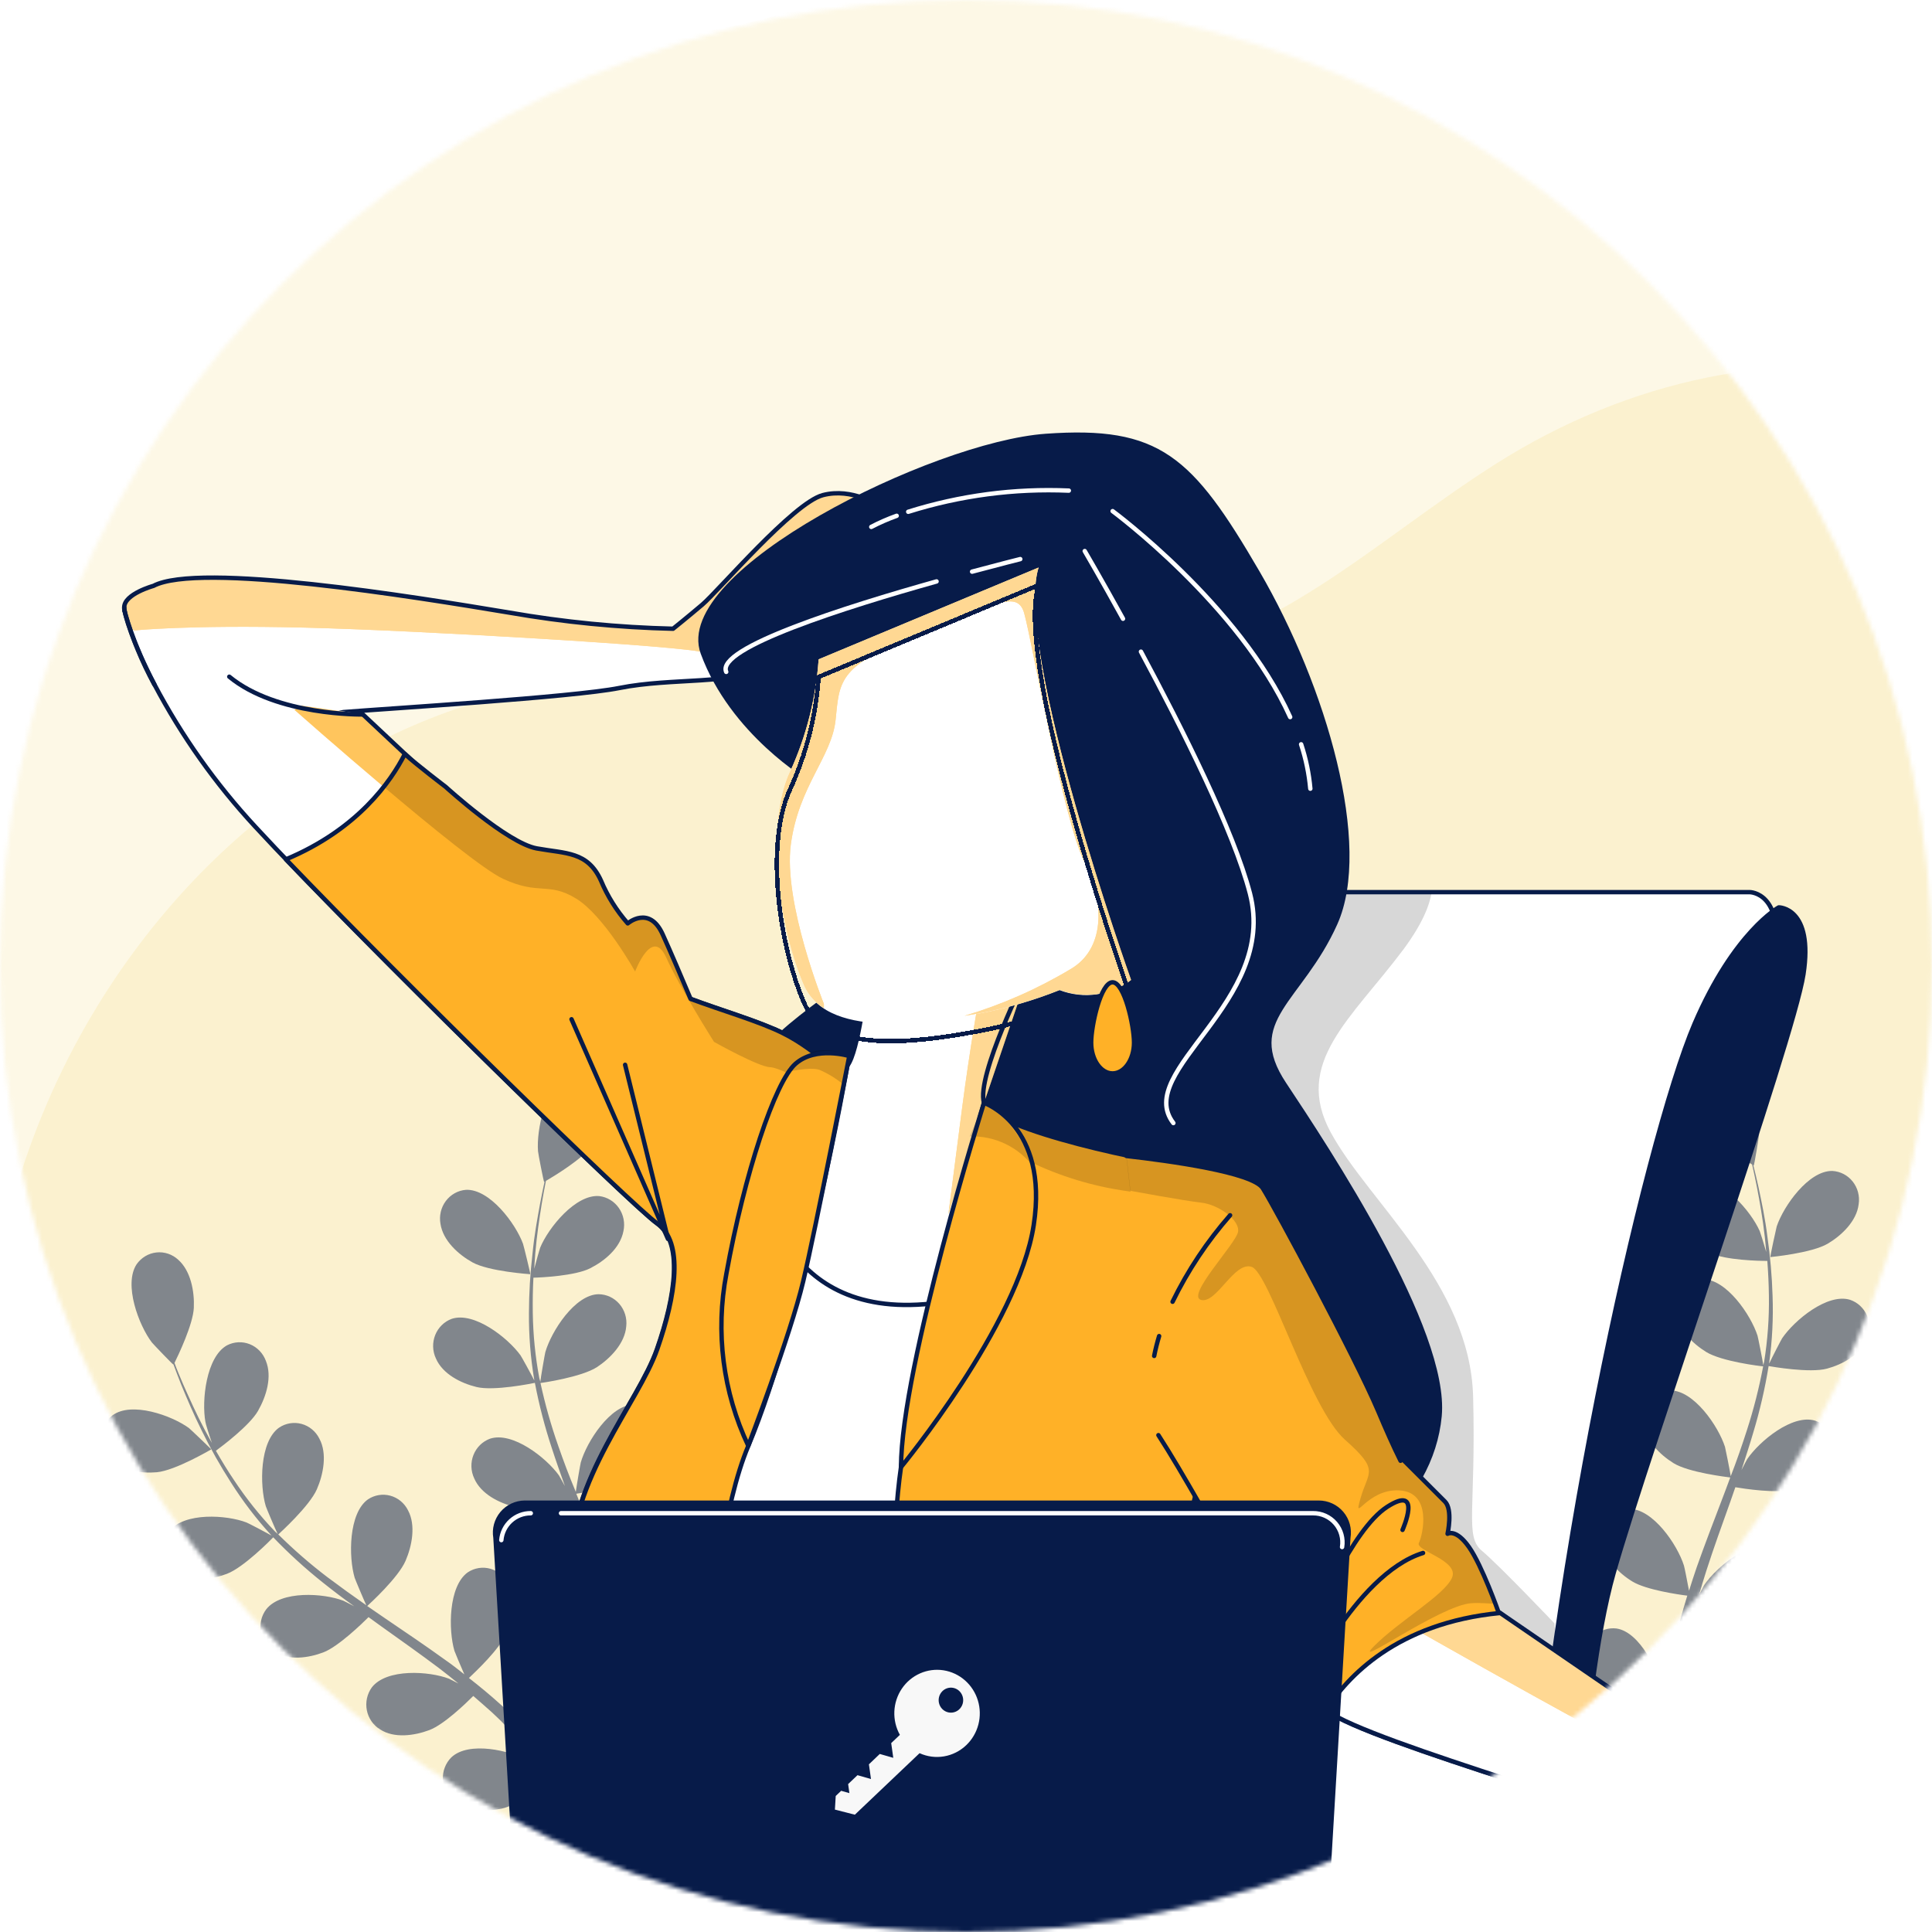 <svg width="439" height="439" viewBox="0 0 439 439" fill="none" xmlns="http://www.w3.org/2000/svg">
<mask id="mask0_188_364" style="mask-type:alpha" maskUnits="userSpaceOnUse" x="0" y="0" width="439" height="439">
<circle cx="219.5" cy="219.5" r="219.5" fill="#C4C4C4"/>
</mask>
<g mask="url(#mask0_188_364)">
<g filter="url(#filter0_d_188_364)">
<path opacity="0.1" d="M572.188 323.872C575.172 284.223 565.95 242.829 553.595 205.986C535.315 151.132 499.621 94.92 439.633 81.937C405.044 74.476 369.842 82.475 340.177 101.217C311.66 119.243 289.441 142.537 254.359 147.043C218.889 151.609 182.493 149.774 146.844 149.774C55.176 149.774 -19.211 246.067 -0.618 346.375C17.975 446.682 105.658 516.235 180.046 516.235C246.898 516.235 301.901 476.138 365.395 465.365C396.881 460.022 428.501 466.349 459.659 458.351C495.875 449.04 529.928 426.85 549.998 394.723C563.667 372.817 570.323 348.687 572.188 323.872Z" fill="#EAB700"/>
<path opacity="0.1" d="M601.267 250.57C605.441 195.187 592.544 137.366 575.264 85.902C549.7 9.28 499.781 -69.24 415.888 -87.374C367.514 -97.796 318.284 -86.624 276.797 -60.444C236.916 -35.264 205.842 -2.727 156.779 3.568C107.174 9.947 56.274 7.383 6.418 7.383C-121.779 7.383 -225.811 141.889 -199.809 282.002C-173.806 422.116 -51.18 519.27 52.852 519.27C146.345 519.27 223.268 463.262 312.065 448.212C356.099 440.75 400.32 449.588 443.894 438.416C494.543 425.409 542.166 394.414 570.235 349.537C589.351 318.938 598.659 285.233 601.267 250.57Z" fill="#EAB700"/>
</g>
<g opacity="0.5">
<path d="M35.614 334.534C39.847 334.156 48.004 329.327 48.018 329.327C48.032 329.327 43.278 324.748 42.935 324.492C39.039 321.643 29.866 318.359 25.531 321.626C24.824 322.188 24.241 322.897 23.82 323.706C23.398 324.515 23.148 325.407 23.084 326.323C23.021 327.238 23.146 328.158 23.452 329.02C23.758 329.883 24.238 330.67 24.859 331.33C27.401 334.241 32.043 334.845 35.614 334.534Z" fill="#071B49"/>
<path d="M51.574 357.607C55.369 356.175 61.597 349.834 62.085 349.32C65.612 352.995 69.375 356.424 73.347 359.584C75.647 361.425 78.017 363.221 80.486 364.986C79.262 364.35 78.18 363.784 78.024 363.728C73.521 361.991 63.862 361.355 60.488 365.683C59.938 366.415 59.546 367.26 59.337 368.16C59.129 369.06 59.109 369.995 59.279 370.904C59.45 371.813 59.806 372.674 60.325 373.431C60.843 374.188 61.513 374.824 62.288 375.295C65.483 377.413 70.122 376.739 73.481 375.459C76.841 374.18 82.32 368.879 83.742 367.452C84.669 368.121 85.583 368.805 86.51 369.46C90.977 372.649 95.457 375.809 99.755 379.044C101.269 380.184 102.712 381.369 104.169 382.539C103.088 381.973 102.177 381.507 102.035 381.451C97.532 379.713 87.873 379.078 84.499 383.405C83.963 384.141 83.584 384.984 83.387 385.88C83.189 386.776 83.178 387.704 83.353 388.605C83.528 389.507 83.885 390.36 84.403 391.11C84.92 391.86 85.585 392.49 86.355 392.958C89.549 395.062 94.188 394.388 97.548 393.123C100.907 391.858 105.857 387.043 107.543 385.366C108.973 386.609 110.403 387.851 111.834 389.138C112.736 390.025 113.666 390.825 114.527 391.771L117.122 394.522C118.701 396.314 120.352 398.163 121.846 399.971C122.909 401.219 123.886 402.41 124.878 403.63C123.449 402.474 120.409 400.281 120.153 400.125C115.88 397.717 106.483 395.568 102.536 399.338C101.898 399.98 101.398 400.752 101.07 401.606C100.742 402.459 100.592 403.374 100.632 404.291C100.671 405.208 100.898 406.106 101.298 406.927C101.698 407.748 102.262 408.474 102.953 409.056C105.815 411.629 110.492 411.695 114.001 410.964C117.875 410.142 124.714 405.084 125.567 404.448C127.192 406.457 128.773 408.438 130.226 410.319C134.154 415.373 137.423 419.871 139.946 423.508L143.087 421.752C140.408 418.074 136.925 413.449 132.699 408.253C131.046 406.201 129.236 404.049 127.368 401.854C129.098 399.713 130.699 397.467 132.164 395.126C136.013 396.525 143.878 396.14 144.894 396.097C145.185 398.705 145.431 401.227 145.634 403.634C146.173 409.881 146.474 415.363 146.662 419.758L150.069 417.839C149.8 413.721 149.408 408.821 148.809 403.343C148.532 400.691 148.183 397.88 147.79 394.983C148.774 394.679 156.864 392.129 159.822 389.447C162.53 387.015 165.302 383.146 165.022 379.216C164.985 378.299 164.761 377.399 164.364 376.575C163.967 375.752 163.405 375.024 162.716 374.438C162.027 373.852 161.226 373.422 160.364 373.175C159.503 372.927 158.6 372.869 157.716 373.004C152.43 373.963 148.359 383.002 147.706 387.888C147.71 388.178 147.584 391.358 147.569 393.361C147.412 392.187 147.255 391.043 147.082 389.826C146.724 387.422 146.31 385.033 145.879 382.47C145.626 381.245 145.369 380.001 145.107 378.737C144.877 377.477 144.478 376.191 144.163 374.904C143.388 371.925 142.442 368.963 141.44 365.987C143.485 365.683 150.73 364.408 153.769 362.464C156.809 360.521 160.11 357.08 160.409 353.2C160.508 352.288 160.418 351.364 160.147 350.488C159.876 349.613 159.428 348.806 158.834 348.119C158.24 347.432 157.512 346.881 156.697 346.501C155.883 346.122 155 345.922 154.106 345.915C148.738 345.989 143.385 354.35 142.01 359.144C141.929 359.45 141.314 362.956 141.016 364.89C140.397 363.099 139.794 361.322 139.105 359.547C137.141 354.407 134.978 349.271 132.859 344.133L130.943 339.414C131.676 339.302 140.32 338.036 143.722 335.812C146.747 333.826 150.063 330.428 150.348 326.549C150.468 325.628 150.396 324.691 150.136 323.8C149.876 322.91 149.434 322.087 148.84 321.385C148.246 320.683 147.514 320.12 146.692 319.731C145.869 319.343 144.976 319.139 144.071 319.132C138.689 319.207 133.336 327.567 131.974 332.288C131.866 332.653 131.004 337.701 130.838 338.995C129.377 335.532 128.071 332.052 126.865 328.586C125.215 323.899 123.86 319.109 122.809 314.245C123.149 314.24 132.187 312.911 135.674 310.628C138.684 308.641 142 305.243 142.3 301.364C142.4 300.452 142.313 299.528 142.043 298.653C141.774 297.777 141.328 296.97 140.735 296.283C140.142 295.596 139.414 295.044 138.601 294.665C137.787 294.285 136.904 294.085 136.01 294.078C130.628 294.153 125.276 302.513 123.914 307.234C123.806 307.613 122.864 313.054 122.764 314.042C122.76 313.752 122.615 313.478 122.555 313.189C121.632 308.277 121.132 303.292 121.063 298.29C121.025 295.533 121.073 292.891 121.207 290.321C122.917 290.297 130.711 289.899 134.078 288.198C137.446 286.497 140.938 283.561 141.662 279.734C141.857 278.839 141.867 277.911 141.691 277.011C141.515 276.111 141.158 275.259 140.641 274.51C140.125 273.761 139.461 273.131 138.693 272.661C137.925 272.192 137.07 271.893 136.183 271.784C130.821 271.307 124.611 278.954 122.738 283.508C122.643 283.756 121.874 286.422 121.391 288.301C121.474 287.153 121.528 285.948 121.626 284.844C121.978 280.674 122.562 276.892 123.095 273.532C123.408 271.627 123.737 269.924 124.054 268.323C125.708 267.357 132.281 263.421 134.457 260.372C136.633 257.323 138.482 253.06 137.384 249.273C137.157 248.38 136.749 247.546 136.186 246.827C135.624 246.107 134.919 245.518 134.12 245.097C133.32 244.676 132.443 244.434 131.546 244.386C130.649 244.338 129.753 244.485 128.915 244.818C123.942 246.919 121.873 256.656 122.251 261.571C122.257 262.006 123.549 268.592 123.633 268.532L123.732 268.531C123.4 270.06 123.055 271.704 122.713 273.523C122.109 276.869 121.399 280.653 121.004 284.823C120.475 289.31 120.203 293.826 120.188 298.346C120.149 303.412 120.55 308.472 121.386 313.466C121.386 313.466 121.387 313.582 121.388 313.64C120.662 312.199 118.488 308.253 118.286 307.98C115.405 303.985 107.734 297.967 102.629 299.677C101.789 299.987 101.022 300.475 100.377 301.11C99.733 301.744 99.226 302.51 98.888 303.359C98.551 304.208 98.391 305.121 98.419 306.038C98.447 306.954 98.663 307.855 99.052 308.681C100.584 312.244 104.781 314.32 108.311 315.171C112.252 316.118 120.847 314.359 121.537 314.219C122.503 319.277 123.8 324.263 125.417 329.143C126.347 332.032 127.361 334.834 128.361 337.665C127.694 336.44 127.086 335.36 126.985 335.216C124.104 331.222 116.433 325.203 111.328 326.914C110.487 327.224 109.72 327.712 109.076 328.346C108.431 328.981 107.924 329.747 107.587 330.596C107.249 331.445 107.09 332.357 107.118 333.274C107.146 334.191 107.361 335.091 107.75 335.917C109.283 339.495 113.48 341.556 116.996 342.408C120.512 343.259 127.911 341.923 129.856 341.533C130.28 342.616 130.677 343.699 131.101 344.782C133.109 349.978 135.144 355.146 136.967 360.273C137.614 362.078 138.19 363.884 138.78 365.69C138.186 364.61 137.665 363.703 137.578 363.573C134.697 359.579 127.012 353.56 121.921 355.271C121.079 355.579 120.311 356.066 119.665 356.7C119.019 357.334 118.51 358.1 118.171 358.949C117.832 359.798 117.671 360.711 117.699 361.629C117.726 362.546 117.941 363.448 118.329 364.275C119.876 367.838 124.059 369.914 127.589 370.765C131.119 371.616 137.785 370.391 140.096 369.953C140.645 371.818 141.194 373.682 141.586 375.52C141.858 376.779 142.214 377.979 142.429 379.253C142.645 380.527 142.888 381.772 143.117 383.002C143.461 385.406 143.848 387.883 144.135 390.244C144.341 391.882 144.519 393.447 144.696 395.011C144.063 393.206 142.771 389.697 142.626 389.409C140.565 385.634 137.604 382.459 134.021 380.182C133.805 379.752 133.554 379.343 133.269 378.958C132.746 378.213 132.076 377.59 131.303 377.128C130.53 376.666 129.671 376.377 128.782 376.278C127.893 376.18 126.994 376.274 126.143 376.556C125.293 376.838 124.509 377.3 123.844 377.913C119.941 381.711 121.419 391.56 123.487 396.016C123.618 396.275 125.251 398.966 126.377 400.649C125.602 399.76 124.939 398.884 124.065 397.981C122.486 396.175 120.851 394.412 119.115 392.52L116.464 389.828C115.604 388.926 114.574 388.07 113.601 387.169C111.355 385.139 108.982 383.183 106.554 381.287C108.088 379.814 113.528 374.732 114.894 371.346C116.261 367.96 117.284 363.273 115.442 359.859C115.044 359.034 114.481 358.305 113.79 357.72C113.098 357.134 112.294 356.705 111.43 356.461C110.567 356.217 109.662 356.162 108.777 356.302C107.892 356.442 107.045 356.772 106.293 357.272C101.872 360.424 101.868 370.394 103.262 375.121C103.35 375.41 104.724 378.685 105.511 380.459C104.083 379.333 102.654 378.191 101.056 377.096C96.661 373.92 92.097 370.848 87.575 367.776L83.438 364.931C83.997 364.43 90.513 358.476 92.156 354.651C93.607 351.279 94.545 346.578 92.703 343.164C92.296 342.356 91.728 341.644 91.037 341.075C90.346 340.505 89.546 340.091 88.69 339.858C87.834 339.625 86.939 339.579 86.065 339.723C85.19 339.866 84.355 340.196 83.612 340.692C79.191 343.83 79.187 353.815 80.595 358.526C80.698 358.873 82.685 363.591 83.238 364.759C80.214 362.653 77.216 360.489 74.332 358.323C70.435 355.352 66.728 352.126 63.234 348.665C63.486 348.429 70.338 342.239 72.008 338.385C73.46 335.027 74.412 330.312 72.57 326.898C72.163 326.08 71.593 325.359 70.897 324.783C70.201 324.206 69.394 323.786 68.53 323.55C67.666 323.314 66.763 323.268 65.881 323.414C64.998 323.56 64.156 323.895 63.408 324.397C58.987 327.55 58.983 337.52 60.39 342.232C60.495 342.608 62.642 347.672 63.092 348.551L62.462 347.965C59.049 344.395 55.955 340.518 53.217 336.381C51.673 334.109 50.328 331.863 49.054 329.646C50.453 328.625 56.746 323.894 58.636 320.574C60.526 317.253 61.877 312.823 60.415 309.229C60.099 308.369 59.611 307.588 58.981 306.934C58.352 306.281 57.596 305.771 56.762 305.438C55.929 305.104 55.036 304.955 54.143 304.999C53.25 305.043 52.376 305.28 51.578 305.694C46.852 308.328 45.788 318.24 46.675 323.09C46.678 323.351 47.492 325.981 48.154 327.873C47.603 326.865 47.009 325.828 46.501 324.848C44.557 321.175 42.996 317.64 41.64 314.597C40.895 312.822 40.181 311.207 39.651 309.69C40.503 307.966 43.868 300.924 44.042 297.177C44.216 293.431 43.332 288.726 40.471 286.226C39.805 285.613 39.021 285.15 38.17 284.868C37.319 284.586 36.42 284.492 35.531 284.59C34.642 284.689 33.783 284.978 33.011 285.44C32.239 285.902 31.569 286.525 31.047 287.27C28.03 291.84 31.535 301.138 34.5 305.03C34.759 305.375 39.346 310.144 39.388 310.057L39.386 309.955C39.929 311.399 40.53 313.001 41.204 314.705C42.505 317.836 43.995 321.371 45.855 325.104C47.835 329.151 50.045 333.075 52.474 336.855C55.161 341.102 58.209 345.096 61.583 348.79L61.712 348.918C60.288 348.125 56.403 346.089 56.019 345.949C51.516 344.212 41.857 343.576 38.497 347.904C37.961 348.637 37.581 349.478 37.383 350.372C37.185 351.267 37.172 352.194 37.346 353.094C37.519 353.994 37.876 354.846 38.391 355.595C38.907 356.345 39.571 356.974 40.339 357.442C43.576 359.589 48.201 358.887 51.574 357.607Z" fill="#071B49"/>
<path d="M120.49 289.533C120.589 289.531 118.987 283.023 118.84 282.618C117.151 277.998 111.235 270.097 105.855 270.36C104.965 270.433 104.1 270.696 103.316 271.134C102.532 271.571 101.845 272.173 101.301 272.9C100.758 273.626 100.368 274.462 100.159 275.354C99.949 276.245 99.924 277.172 100.084 278.074C100.66 281.941 104.194 285.085 107.355 286.841C111.057 288.908 120.476 289.533 120.49 289.533Z" fill="#071B49"/>
<path d="M473.04 351.784C469.207 350.459 462.806 344.292 462.29 343.791C458.869 347.566 455.203 351.098 451.316 354.363C449.068 356.266 446.748 358.127 444.4 359.959C445.591 359.289 446.671 358.694 446.826 358.634C451.279 356.773 460.917 355.87 464.395 360.104C464.95 360.823 465.352 361.654 465.574 362.543C465.796 363.432 465.833 364.359 465.683 365.263C465.533 366.168 465.199 367.029 464.703 367.792C464.207 368.555 463.559 369.201 462.803 369.69C459.669 371.895 455.027 371.35 451.619 370.163C448.212 368.977 442.602 363.83 441.156 362.442L438.429 364.526C434.052 367.837 429.675 371.12 425.469 374.472C423.987 375.654 422.563 376.878 421.138 378.088C422.204 377.492 423.102 377.001 423.256 376.941C427.695 375.08 437.347 374.177 440.825 378.411C441.381 379.131 441.783 379.963 442.005 380.853C442.228 381.743 442.265 382.671 442.115 383.577C441.965 384.483 441.631 385.345 441.134 386.109C440.638 386.873 439.991 387.521 439.234 388.011C436.099 390.202 431.443 389.657 428.05 388.485C424.657 387.313 419.576 382.637 417.844 381.007C416.449 382.289 415.054 383.57 413.659 384.896C412.767 385.808 411.86 386.633 411.026 387.603C410.192 388.572 409.342 389.483 408.522 390.424C406.979 392.259 405.394 394.153 403.936 396.002C402.922 397.279 401.964 398.496 401.006 399.743C402.473 398.547 405.381 396.272 405.647 396.109C409.766 393.585 419.186 391.176 423.221 394.836C423.877 395.459 424.398 396.218 424.749 397.062C425.101 397.906 425.275 398.816 425.261 399.734C425.248 400.652 425.045 401.556 424.668 402.388C424.291 403.22 423.747 403.96 423.073 404.561C420.283 407.212 415.623 407.407 412.082 406.774C408.201 406.058 401.224 401.191 400.354 400.579C398.771 402.633 397.259 404.657 395.845 406.577C392.073 411.738 388.914 416.324 386.493 420.029L383.291 418.361C385.867 414.61 389.235 409.891 393.302 404.581C394.898 402.483 396.648 400.282 398.468 398.037C396.678 395.942 395.011 393.741 393.474 391.444C389.665 392.948 381.793 392.781 380.775 392.766C380.571 395.381 380.38 397.909 380.244 400.32C379.878 406.58 379.728 412.068 379.676 416.466L376.203 414.642C376.358 410.518 376.629 405.609 377.062 400.117C377.28 397.459 377.551 394.639 377.85 391.733C376.858 391.456 368.715 389.13 365.67 386.531C362.91 384.175 360.032 380.383 360.203 376.448C360.213 375.53 360.41 374.624 360.783 373.791C361.155 372.957 361.695 372.213 362.367 371.608C363.038 371.003 363.827 370.55 364.68 370.28C365.534 370.009 366.434 369.926 367.321 370.036C372.645 370.848 376.95 379.772 377.738 384.637C377.742 384.928 377.956 388.103 378.026 390.105C378.165 388.927 378.276 387.779 378.429 386.558C378.706 384.145 379.055 381.746 379.429 379.172C379.638 377.935 379.861 376.684 380.084 375.418C380.306 374.153 380.642 372.856 380.92 371.561C381.628 368.561 382.477 365.575 383.396 362.572C381.344 362.325 374.066 361.25 370.975 359.391C367.883 357.533 364.488 354.184 364.095 350.314C363.97 349.405 364.032 348.48 364.277 347.597C364.522 346.715 364.946 345.895 365.52 345.192C366.094 344.489 366.805 343.917 367.608 343.515C368.411 343.113 369.288 342.889 370.181 342.858C375.563 342.783 381.145 350.993 382.638 355.747C382.741 356.05 383.439 359.538 383.791 361.464C384.359 359.656 384.928 357.863 385.553 356.07C387.389 350.878 389.394 345.683 391.371 340.49C391.985 338.899 392.57 337.309 393.156 335.719C392.434 335.628 383.744 334.601 380.282 332.472C377.217 330.57 373.809 327.264 373.402 323.395C373.277 322.486 373.338 321.56 373.584 320.678C373.829 319.795 374.253 318.976 374.826 318.273C375.4 317.569 376.112 316.998 376.915 316.596C377.718 316.194 378.595 315.97 379.488 315.938C384.87 315.864 390.452 324.074 391.958 328.755C392.062 329.116 393.078 334.138 393.265 335.427C394.63 331.926 395.839 328.411 396.963 324.913C398.488 320.183 399.715 315.357 400.635 310.465C400.296 310.47 391.238 309.39 387.69 307.204C384.611 305.302 381.203 301.997 380.796 298.127C380.673 297.218 380.736 296.292 380.984 295.409C381.231 294.527 381.655 293.707 382.23 293.004C382.805 292.301 383.518 291.73 384.322 291.328C385.125 290.926 386.002 290.702 386.896 290.671C392.278 290.596 397.846 298.806 399.352 303.488C399.47 303.863 400.548 309.276 400.674 310.261C400.67 309.971 400.822 309.693 400.86 309.403C401.655 304.468 402.016 299.47 401.94 294.468C401.902 291.711 401.781 289.072 401.576 286.506C399.866 286.529 392.064 286.347 388.665 284.739C385.266 283.132 381.666 280.294 380.851 276.488C380.628 275.598 380.591 274.671 380.741 273.765C380.891 272.86 381.225 271.998 381.721 271.234C382.216 270.47 382.863 269.822 383.619 269.332C384.375 268.842 385.223 268.521 386.108 268.39C391.454 267.764 397.873 275.237 399.857 279.738C399.974 279.983 400.801 282.627 401.336 284.492C401.221 283.347 401.134 282.144 401.006 281.042C400.538 276.884 399.865 273.12 399.225 269.776C398.86 267.88 398.483 266.187 398.122 264.596C396.456 263.675 389.778 259.922 387.518 256.934C385.258 253.947 383.293 249.736 384.271 245.92C384.475 245.027 384.859 244.187 385.398 243.456C385.938 242.725 386.621 242.119 387.404 241.677C388.186 241.235 389.051 240.968 389.941 240.891C390.832 240.815 391.728 240.932 392.571 241.234C397.6 243.196 399.938 252.873 399.695 257.796C399.701 258.232 398.592 264.85 398.506 264.793L398.407 264.795C398.782 266.314 399.186 267.948 399.578 269.757C400.274 273.085 401.089 276.847 401.599 281.005C402.246 285.476 402.639 289.983 402.774 294.5C402.957 299.563 402.701 304.632 402.008 309.648L402.011 309.822C402.697 308.361 404.761 304.356 404.955 304.078C407.725 300.005 415.226 293.777 420.377 295.346C421.227 295.631 422.008 296.096 422.671 296.712C423.334 297.328 423.864 298.081 424.225 298.92C424.585 299.76 424.77 300.669 424.766 301.587C424.762 302.505 424.57 303.411 424.202 304.247C422.768 307.852 418.63 310.042 415.139 310.99C411.226 312.046 402.571 310.525 401.877 310.404C401.052 315.487 399.894 320.507 398.411 325.43C397.561 328.344 396.626 331.172 395.704 334.03C396.337 332.787 396.915 331.691 397.012 331.544C399.782 327.471 407.298 321.243 412.434 322.812C413.284 323.097 414.066 323.563 414.729 324.179C415.392 324.794 415.922 325.546 416.284 326.386C416.646 327.225 416.832 328.133 416.83 329.051C416.828 329.969 416.639 330.876 416.273 331.714C414.825 335.333 410.701 337.509 407.196 338.457C403.691 339.405 396.272 338.274 394.317 337.938L393.175 341.219C391.298 346.47 389.406 351.692 387.74 356.867C387.143 358.689 386.617 360.51 386.092 362.332C386.656 361.236 387.138 360.315 387.22 360.183C389.99 356.11 397.506 349.882 402.642 351.451C403.491 351.738 404.271 352.204 404.933 352.821C405.595 353.437 406.123 354.189 406.483 355.028C406.844 355.868 407.029 356.775 407.026 357.693C407.023 358.61 406.833 359.516 406.467 360.352C405.019 363.957 400.895 366.147 397.39 367.096C393.885 368.044 387.188 367.004 384.865 366.63C384.382 368.509 383.886 370.388 383.53 372.236C383.293 373.502 382.97 374.711 382.804 375.99C382.638 377.27 382.415 378.521 382.221 379.757C381.929 382.17 381.624 384.656 381.403 387.025C381.227 388.667 381.094 390.237 380.96 391.806C381.542 389.984 382.751 386.44 382.874 386.148C384.802 382.273 387.665 378.97 391.191 376.557C391.384 376.116 391.624 375.698 391.909 375.313C392.41 374.554 393.061 373.913 393.82 373.43C394.578 372.947 395.428 372.634 396.312 372.511C397.197 372.388 398.097 372.457 398.954 372.715C399.811 372.973 400.606 373.414 401.287 374.008C405.294 377.697 404.102 387.582 402.144 392.094C402.021 392.357 400.462 395.092 399.383 396.805C400.134 395.895 400.856 395 401.634 394.074C403.163 392.225 404.735 390.418 406.432 388.479L408.994 385.715C409.843 384.789 410.848 383.904 411.782 382.977C413.971 380.886 416.289 378.866 418.678 376.902C417.104 375.473 411.525 370.543 410.066 367.196C408.607 363.849 407.44 359.192 409.187 355.729C409.57 354.899 410.119 354.161 410.798 353.564C411.478 352.967 412.272 352.524 413.129 352.263C413.987 352.002 414.888 351.929 415.775 352.049C416.662 352.17 417.514 352.481 418.276 352.962C422.783 355.991 423.048 365.957 421.786 370.721C421.705 371.012 420.422 374.324 419.684 376.119C421.081 374.954 422.548 373.772 424.044 372.634C428.365 369.338 432.828 366.142 437.277 362.945L441.32 359.987C440.762 359.501 434.07 353.731 432.322 349.952C430.778 346.621 429.71 341.948 431.457 338.485C431.84 337.654 432.389 336.917 433.069 336.32C433.748 335.723 434.543 335.28 435.401 335.02C436.259 334.76 437.161 334.689 438.047 334.812C438.934 334.935 439.786 335.248 440.547 335.732C445.039 338.747 445.318 348.728 444.056 353.476C443.962 353.826 442.106 358.597 441.571 359.78C444.551 357.591 447.487 355.345 450.296 353.1C454.113 350.026 457.729 346.699 461.123 343.14C460.865 342.911 453.859 336.912 452.068 333.106C450.525 329.789 449.457 325.102 451.203 321.638C451.586 320.81 452.135 320.074 452.814 319.479C453.492 318.883 454.285 318.441 455.142 318.181C455.998 317.922 456.898 317.85 457.783 317.972C458.668 318.093 459.518 318.405 460.279 318.886C464.786 321.915 465.065 331.881 463.788 336.63C463.694 337.009 461.702 342.13 461.276 343.022L461.89 342.418C465.194 338.752 468.175 334.791 470.797 330.583C472.277 328.27 473.56 325.988 474.772 323.736C473.346 322.754 466.924 318.199 464.958 314.932C462.991 311.665 461.503 307.273 462.866 303.641C463.158 302.773 463.625 301.978 464.236 301.307C464.847 300.637 465.588 300.106 466.412 299.75C467.236 299.394 468.124 299.219 469.019 299.239C469.913 299.258 470.793 299.471 471.602 299.863C476.399 302.365 477.736 312.245 476.984 317.117C476.987 317.378 476.233 320.03 475.637 321.939C476.16 320.916 476.725 319.863 477.22 318.87C479.062 315.143 480.51 311.568 481.782 308.488C482.492 306.693 483.147 305.058 483.649 303.528C482.735 301.828 479.192 294.882 478.9 291.141C478.608 287.401 479.278 282.704 482.11 280.125C482.759 279.494 483.53 279.01 484.373 278.704C485.216 278.399 486.112 278.28 487.004 278.353C487.895 278.427 488.761 278.693 489.546 279.133C490.331 279.574 491.017 280.179 491.56 280.909C494.702 285.394 491.455 294.785 488.613 298.757C488.364 299.109 483.896 304.003 483.852 303.917L483.851 303.815C483.362 305.273 482.805 306.892 482.165 308.613C480.965 311.779 479.573 315.354 477.803 319.137C475.944 323.236 473.853 327.22 471.539 331.066C468.98 335.392 466.042 339.469 462.763 343.248L462.638 343.38C464.039 342.548 467.867 340.405 468.246 340.255C472.686 338.394 482.338 337.491 485.816 341.725C486.371 342.444 486.773 343.275 486.995 344.164C487.217 345.053 487.254 345.98 487.104 346.884C486.954 347.789 486.62 348.65 486.124 349.413C485.627 350.176 484.98 350.822 484.224 351.311C481.09 353.545 476.434 352.971 473.04 351.784Z" fill="#071B49"/>
<path d="M402.27 285.64C402.171 285.641 403.592 279.091 403.714 278.683C405.274 274.017 410.984 265.956 416.355 266.071C417.248 266.117 418.121 266.355 418.918 266.77C419.715 267.184 420.419 267.767 420.983 268.479C421.547 269.191 421.959 270.017 422.192 270.903C422.426 271.789 422.475 272.715 422.337 273.622C421.882 277.503 418.423 280.744 415.326 282.586C411.682 284.755 402.27 285.64 402.27 285.64Z" fill="#071B49"/>
</g>
<path d="M35.079 155.523C30.251 146.217 28.227 139.549 28.227 138.006C28.227 134.954 34.863 133.129 34.863 133.129C45.214 127.655 93.901 135.567 115.815 139.217C128.081 141.355 140.491 142.575 152.939 142.866C152.939 142.866 155.975 140.444 159.575 137.392C163.174 134.34 180.261 114.268 186.962 112.509C193.664 110.751 199.735 114.948 199.735 114.948C199.735 114.948 210.7 121.583 208.859 122.861C207.018 124.138 180.261 147.196 173.559 151.459C166.857 155.722 152.873 153.898 140.697 156.336C130.213 158.426 87.747 161.014 78.009 161.81C70.697 163.545 63.021 162.906 56.096 159.986" fill="white"/>
<path d="M199.851 114.882C199.851 114.882 193.763 110.618 187.078 112.443C180.393 114.268 163.34 134.356 159.691 137.326C156.041 140.295 153.055 142.8 153.055 142.8C140.607 142.509 128.197 141.289 115.93 139.15C94.017 135.501 45.33 127.539 34.979 133.062C34.979 133.062 28.343 134.887 28.343 137.939C28.574 139.646 29.014 141.317 29.654 142.916L30.566 143.248C30.566 143.248 42.726 141.97 68.969 142.601C95.212 143.231 155.909 146.831 159.807 148.241C161.466 148.871 173.227 146.217 186.266 141.606C196.219 133.494 207.913 123.358 209.091 122.645C210.816 121.567 199.851 114.882 199.851 114.882Z" fill="#FFB127"/>
<path opacity="0.5" d="M199.851 114.882C199.851 114.882 193.763 110.618 187.078 112.443C180.393 114.268 163.34 134.356 159.691 137.326C156.041 140.295 153.055 142.8 153.055 142.8C140.607 142.509 128.197 141.289 115.93 139.15C94.017 135.501 45.33 127.539 34.979 133.062C34.979 133.062 28.343 134.887 28.343 137.939C28.574 139.646 29.014 141.317 29.654 142.916L30.566 143.248C30.566 143.248 42.726 141.97 68.969 142.601C95.212 143.231 155.909 146.831 159.807 148.241C161.466 148.871 173.227 146.217 186.266 141.606C196.219 133.494 207.913 123.358 209.091 122.645C210.816 121.567 199.851 114.882 199.851 114.882Z" fill="white"/>
<path d="M35.079 155.523C30.251 146.217 28.227 139.549 28.227 138.006C28.227 134.954 34.863 133.129 34.863 133.129C45.214 127.655 93.901 135.567 115.815 139.217C128.081 141.355 140.491 142.575 152.939 142.866C152.939 142.866 155.975 140.444 159.575 137.392C163.174 134.34 180.261 114.268 186.962 112.509C193.664 110.751 199.735 114.948 199.735 114.948C199.735 114.948 210.7 121.583 208.859 122.861C207.018 124.138 180.261 147.196 173.559 151.459C166.857 155.722 152.873 153.898 140.697 156.336C130.213 158.426 87.747 161.014 78.009 161.81C70.697 163.545 63.021 162.906 56.096 159.986" stroke="#071B49" stroke-linecap="round" stroke-linejoin="round"/>
<path d="M275.461 209.635C276.562 207.545 278.214 205.795 280.237 204.576C282.26 203.357 284.578 202.714 286.941 202.717H397.586C397.586 202.717 405.581 202.717 403.192 217.912C400.804 233.107 367.992 325.886 360.062 353.937C352.133 381.988 350.458 441.11 350.458 441.11H217.75C217.75 441.11 228.267 299.726 275.461 209.635Z" fill="white"/>
<path opacity="0.16" d="M325.293 202.717H286.941C284.579 202.714 282.26 203.357 280.237 204.576C278.214 205.795 276.563 207.545 275.462 209.635C228.267 299.726 217.634 441.06 217.634 441.06H277.154L291.834 385.306L353.046 397.93C353.477 393.252 353.975 388.491 354.555 383.797L353.212 368.867C353.212 368.867 340.671 355.679 336.723 352.378C332.775 349.077 335.396 343.122 334.732 317.393C334.069 291.664 310.977 273.168 302.385 257.326C293.792 241.484 307.013 231.581 318.89 215.739C323.12 210.016 324.845 205.803 325.293 202.717Z" fill="black"/>
<path d="M275.461 209.635C276.562 207.545 278.214 205.795 280.237 204.576C282.26 203.357 284.578 202.714 286.941 202.717H397.586C397.586 202.717 405.581 202.717 403.192 217.912C400.804 233.107 367.992 325.886 360.063 353.937C352.133 381.988 350.458 441.11 350.458 441.11H217.75C217.75 441.11 228.267 299.726 275.461 209.635Z" stroke="#071B49" stroke-linecap="round" stroke-linejoin="round"/>
<path d="M385.056 232.623C373.875 258.717 350.22 362.013 346.371 444.574H357.054C357.054 444.574 358.713 385.386 366.659 357.402C374.605 329.417 407.45 236.621 409.789 221.376C412.128 206.132 404.182 206.181 404.182 206.181C404.182 206.181 394.03 211.705 385.056 232.623Z" fill="#071B49" stroke="#071B49" stroke-linecap="round" stroke-linejoin="round"/>
<path d="M184.026 176.955C184.026 176.955 166.376 166.604 159.691 148.357C153.006 130.11 212.027 100.881 237.656 99.056C263.286 97.231 270.518 103.916 285.763 130.093C301.008 156.27 311.326 192.167 303.413 209.817C295.5 227.467 282.113 231.73 291.801 246.312C301.489 260.893 328.926 302.298 327.101 321.773C325.277 341.247 306.415 358.267 278.995 360.125C251.574 361.983 215.08 345.511 184.656 318.654C154.233 291.797 162.129 252.3 173.044 239.527C183.96 226.754 200.432 221.877 201.643 209.104C202.854 196.331 184.026 176.955 184.026 176.955Z" fill="#071B49" stroke="#071B49" stroke-linecap="round" stroke-linejoin="round"/>
<path d="M259.255 148.075C268.627 165.526 280.355 188.899 284.021 203.016C290.424 227.733 257.48 243.293 266.62 255.186" stroke="white" stroke-linecap="round" stroke-linejoin="round"/>
<path d="M246.481 125.216C246.481 125.216 250.131 131.437 255.174 140.594" stroke="white" stroke-linecap="round" stroke-linejoin="round"/>
<path d="M295.649 169.126C296.731 172.396 297.432 175.78 297.74 179.211" stroke="white" stroke-linecap="round" stroke-linejoin="round"/>
<path d="M252.818 116.142C252.818 116.142 281.649 137.442 293.161 162.938" stroke="white" stroke-linecap="round" stroke-linejoin="round"/>
<path d="M212.807 132.117C192.22 137.89 162.61 147.262 165.015 152.67" stroke="white" stroke-linecap="round" stroke-linejoin="round"/>
<path d="M231.834 127.041C231.834 127.041 227.438 128.136 220.885 129.894" stroke="white" stroke-linecap="round" stroke-linejoin="round"/>
<path d="M206.371 116.291C218.163 112.575 230.513 110.947 242.865 111.481" stroke="white" stroke-linecap="round" stroke-linejoin="round"/>
<path d="M197.977 119.725C199.841 118.754 201.77 117.911 203.749 117.204" stroke="white" stroke-linecap="round" stroke-linejoin="round"/>
<path d="M28.227 138.006C28.22 138.122 28.22 138.238 28.227 138.354C28.22 138.238 28.22 138.122 28.227 138.006ZM35.078 155.523C32.285 150.407 30.059 145 28.443 139.399C30.052 145.003 32.277 150.41 35.078 155.523ZM28.261 138.454C28.261 138.553 28.261 138.669 28.261 138.819C28.294 138.669 28.277 138.553 28.261 138.454ZM28.343 138.918C28.364 139.081 28.397 139.242 28.443 139.399C28.397 139.242 28.364 139.081 28.343 138.918ZM35.078 155.507C41.282 167.258 49.001 178.144 58.037 187.887C79.95 211.625 143.252 273.716 149.273 277.979C155.295 282.242 153.536 294.402 149.273 306.577C145.01 318.753 129.185 336.437 129.798 355.878C130.412 375.32 136.434 405.179 135.886 411.267C135.339 417.355 120.111 438.057 120.111 438.057H277.137C277.137 438.057 257.563 413.175 257.563 404.665C257.563 396.155 284.436 287.119 285.647 279.207C286.858 271.294 281.997 265.82 272.26 265.206C262.523 264.592 225.398 256.679 223.573 250.591C221.748 244.504 233.31 221.379 233.31 221.379L196.816 223.204C196.816 223.204 194.991 239.029 192.552 242.082C190.114 245.134 186.464 239.029 177.938 234.783C169.412 230.536 153.055 226.87 146.901 221.993C140.747 217.116 82.389 162.275 82.389 162.275" fill="white"/>
<path d="M156.224 226.688C159.259 231.996 162.295 236.79 162.295 236.79C162.295 236.79 172.53 242.546 175.085 242.546C177.639 242.546 193 250.84 193 250.84C193 250.84 205.806 247.639 201.294 236.757C199.871 233.971 198.074 231.393 195.953 229.093C195.19 233.92 193.962 240.24 192.519 242.048C190.081 245.084 186.431 238.996 177.905 234.75C172.381 231.996 163.44 229.474 156.224 226.688Z" fill="#FFB127"/>
<path d="M124.971 202.054C106.177 184.652 82.389 162.341 82.389 162.341L68.554 160.35L66.895 161.279C66.895 161.279 105.944 195.833 114.255 199.682C117.617 201.227 121.271 202.036 124.971 202.054Z" fill="#FFB127"/>
<path d="M144.662 220.069L143.169 218.742C143.932 220.002 144.364 220.799 144.364 220.799L144.662 220.069Z" fill="#FFB127"/>
<g opacity="0.5">
<path opacity="0.5" d="M156.224 226.688C159.259 231.996 162.295 236.79 162.295 236.79C162.295 236.79 172.53 242.546 175.085 242.546C177.639 242.546 193 250.84 193 250.84C193 250.84 205.806 247.639 201.294 236.757C199.871 233.971 198.074 231.393 195.953 229.093C195.19 233.92 193.962 240.24 192.519 242.048C190.081 245.084 186.431 238.996 177.905 234.75C172.381 231.996 163.44 229.474 156.224 226.688Z" fill="white"/>
<path opacity="0.5" d="M124.971 202.054C106.177 184.652 82.389 162.341 82.389 162.341L68.554 160.35L66.895 161.279C66.895 161.279 105.944 195.833 114.255 199.682C117.617 201.227 121.271 202.036 124.971 202.054Z" fill="white"/>
<path opacity="0.5" d="M144.662 220.069L143.169 218.742C143.932 220.002 144.364 220.799 144.364 220.799L144.662 220.069Z" fill="white"/>
</g>
<path d="M35.078 155.507C41.282 167.258 49.001 178.144 58.037 187.887C79.95 211.625 143.252 273.716 149.273 277.979C155.295 282.242 153.536 294.402 149.273 306.577C145.01 318.753 129.185 336.437 129.798 355.878C130.412 375.32 136.434 405.179 135.886 411.267C135.339 417.355 120.111 438.057 120.111 438.057H277.137C277.137 438.057 257.563 413.175 257.563 404.665C257.563 396.155 284.436 287.119 285.647 279.207C286.858 271.294 281.997 265.82 272.26 265.206C262.523 264.592 225.398 256.679 223.573 250.591C221.748 244.504 233.31 221.379 233.31 221.379L196.816 223.204C196.816 223.204 194.991 239.029 192.552 242.082C190.114 245.134 186.464 239.029 177.938 234.783C169.412 230.536 153.055 226.87 146.901 221.993C140.747 217.116 82.389 162.275 82.389 162.275M28.227 138.006C28.22 138.122 28.22 138.238 28.227 138.354C28.22 138.238 28.22 138.122 28.227 138.006V138.006ZM35.078 155.523C32.285 150.407 30.059 145 28.443 139.399C30.052 145.003 32.277 150.41 35.078 155.523V155.523ZM28.261 138.454C28.261 138.553 28.261 138.669 28.261 138.819C28.294 138.669 28.277 138.553 28.261 138.454V138.454ZM28.343 138.918C28.364 139.081 28.397 139.242 28.443 139.399C28.397 139.242 28.364 139.081 28.343 138.918Z" stroke="#071B49" stroke-linecap="round" stroke-linejoin="round"/>
<path d="M82.388 162.341C82.388 162.341 62.947 162.706 52.098 153.765" stroke="#071B49" stroke-linecap="round" stroke-linejoin="round"/>
<path d="M223.59 250.591C221.765 244.52 233.327 221.379 233.327 221.379L196.833 223.204C196.833 223.204 195.008 239.029 192.569 242.082C190.131 245.134 186.481 239.029 177.955 234.783C177.308 234.451 176.595 234.136 175.865 233.821L173.658 268.507C173.658 268.507 176.86 302.099 215.246 295.712C230.789 293.124 247.377 279.256 261.693 263.663C246.963 260.959 224.983 255.253 223.59 250.591Z" fill="white"/>
<path d="M222.561 225.974C222.561 225.974 220.355 238.349 218.58 252.035C216.805 265.72 215.494 275.905 215.494 275.905L223.59 250.591L232.713 223.768C232.713 223.768 223.888 223.768 222.561 225.974Z" fill="#FFB127"/>
<path opacity="0.5" d="M222.561 225.974C222.561 225.974 220.355 238.349 218.58 252.035C216.805 265.72 215.494 275.905 215.494 275.905L223.59 250.591L232.713 223.768C232.713 223.768 223.888 223.768 222.561 225.974Z" fill="white"/>
<path d="M223.59 250.591C221.765 244.52 233.327 221.379 233.327 221.379L196.833 223.204C196.833 223.204 195.008 239.029 192.569 242.082C190.131 245.134 186.481 239.029 177.955 234.783C177.308 234.451 176.595 234.136 175.865 233.821L173.658 268.507C173.658 268.507 176.86 302.099 215.246 295.712C230.789 293.124 247.377 279.256 261.693 263.663C246.963 260.959 224.983 255.253 223.59 250.591Z" stroke="#071B49" stroke-linecap="round" stroke-linejoin="round"/>
<path d="M192.552 242.081C190.114 245.117 186.464 239.029 177.938 234.782C172.563 232.079 164.003 229.623 156.92 226.969C154.913 222.208 152.259 216.004 150.55 212.255C147.515 205.62 142.638 209.817 142.638 209.817C140.093 206.923 138.037 203.634 136.55 200.079C133.514 193.444 128.637 193.992 121.952 192.781C115.267 191.57 101.249 178.78 101.249 178.78C101.249 178.78 94.697 173.803 91.993 171.332C88.841 177.536 81.293 188.451 64.971 195.269C90.998 222.457 143.799 274.114 149.339 277.995C155.427 282.242 153.603 294.418 149.339 306.594C145.076 318.77 129.251 336.453 129.864 355.895C130.478 375.336 136.5 405.196 135.952 411.284C135.405 416.708 123.262 433.711 120.625 437.361L126.812 438.057H159.027C158.844 421.734 158.861 355.115 170.025 328.574C182.815 298.067 192.552 242.081 192.552 242.081Z" fill="#FFB127"/>
<path opacity="0.16" d="M177.938 234.782C172.563 232.079 164.004 229.623 156.92 226.969C154.913 222.208 152.259 216.004 150.55 212.255C147.515 205.62 142.638 209.817 142.638 209.817C140.093 206.923 138.037 203.634 136.55 200.079C133.514 193.444 128.637 193.992 121.952 192.781C115.267 191.57 101.25 178.78 101.25 178.78C101.25 178.78 94.697 173.803 91.993 171.332C90.644 173.966 89.038 176.461 87.199 178.78C98.081 187.986 110.091 197.74 114.288 199.681C122.582 203.513 124.523 200.312 130.877 204.16C137.23 208.009 144.313 220.749 144.313 220.749C144.313 220.749 148.162 210.497 151.363 217.547C154.565 224.597 162.245 236.74 162.245 236.74C162.245 236.74 172.48 242.496 175.035 242.496C177.042 242.496 186.879 247.605 191.059 249.812C191.988 244.951 192.503 242.032 192.503 242.032C190.114 245.117 186.464 239.029 177.938 234.782Z" fill="black"/>
<path d="M192.552 242.081C190.114 245.117 186.464 239.029 177.938 234.782C172.563 232.079 164.003 229.623 156.92 226.969C154.913 222.208 152.259 216.004 150.55 212.255C147.515 205.62 142.638 209.817 142.638 209.817C140.093 206.923 138.037 203.634 136.55 200.079C133.514 193.444 128.637 193.992 121.952 192.781C115.267 191.57 101.249 178.78 101.249 178.78C101.249 178.78 94.697 173.803 91.993 171.332C88.841 177.536 81.293 188.451 64.971 195.269C90.998 222.457 143.799 274.114 149.339 277.995C155.427 282.242 153.603 294.418 149.339 306.594C145.076 318.77 129.251 336.453 129.864 355.895C130.478 375.336 136.5 405.196 135.952 411.284C135.405 416.708 123.262 433.711 120.625 437.361L126.812 438.057H159.027C158.844 421.734 158.861 355.115 170.025 328.574C182.815 298.067 192.552 242.081 192.552 242.081Z" stroke="#071B49" stroke-linecap="round" stroke-linejoin="round"/>
<path d="M192.984 239.958C192.984 239.958 185.42 237.636 180.758 241.717C176.097 245.798 169.146 266.732 165.049 289.442C162.524 302.662 164.266 316.343 170.025 328.508C170.025 328.508 179.597 303.409 182.5 291.184C185.403 278.958 192.984 239.958 192.984 239.958Z" fill="#FFB127"/>
<path opacity="0.16" d="M178.468 243.658C178.468 243.658 183.942 242.33 186.198 243.094C188.098 243.908 189.874 244.986 191.474 246.295L192.983 239.958C190.719 238.801 188.15 238.378 185.634 238.747C181.869 239.51 178.468 243.658 178.468 243.658Z" fill="black"/>
<path d="M192.984 239.958C192.984 239.958 185.42 237.636 180.758 241.717C176.097 245.798 169.146 266.732 165.049 289.442C162.524 302.662 164.266 316.343 170.025 328.508C170.025 328.508 179.597 303.409 182.5 291.184C185.403 278.958 192.984 239.958 192.984 239.958Z" stroke="#071B49" stroke-linecap="round" stroke-linejoin="round"/>
<path d="M142.041 241.949L151.778 281.513L129.865 231.598" stroke="#071B49" stroke-linecap="round" stroke-linejoin="round"/>
<path d="M206.188 438.058H277.153C277.153 438.058 257.579 413.175 257.579 404.665C257.579 396.155 284.452 287.119 285.663 279.207C286.874 271.294 282.014 265.82 272.276 265.206C262.539 264.592 225.414 256.68 223.589 250.592C223.589 250.592 209.589 299.892 204.728 333.368C200.548 362.083 204.877 421.668 206.188 438.058Z" fill="#FFB127"/>
<path opacity="0.16" d="M272.276 265.206C264.297 264.708 237.938 259.301 227.67 254.025L231.402 262.651C238.165 266.239 245.438 268.768 252.967 270.149C265.326 272.356 276.821 271.924 284.336 282.972L284.701 283.52C285.165 281.396 285.481 279.903 285.58 279.207C286.891 271.294 282.014 265.82 272.276 265.206Z" fill="black"/>
<path d="M206.188 438.058H277.153C277.153 438.058 257.579 413.175 257.579 404.665C257.579 396.155 284.452 287.119 285.663 279.207C286.874 271.294 282.014 265.82 272.276 265.206C262.539 264.592 225.414 256.68 223.589 250.592C223.589 250.592 209.589 299.892 204.728 333.368C200.548 362.083 204.877 421.668 206.188 438.058Z" stroke="#071B49" stroke-linecap="round" stroke-linejoin="round"/>
<path d="M223.59 250.592C223.59 250.592 204.811 310.31 204.729 333.368C204.729 333.368 231.403 301.07 234.886 278.377C238.37 255.684 223.59 250.592 223.59 250.592Z" fill="#FFB127"/>
<path opacity="0.16" d="M220.354 258.222C223.176 258.128 225.978 258.722 228.519 259.953C231.059 261.184 233.262 263.016 234.936 265.289C234.936 265.289 231.253 254.457 223.589 250.592L220.354 258.222Z" fill="black"/>
<path d="M223.59 250.592C223.59 250.592 204.811 310.31 204.729 333.368C204.729 333.368 231.403 301.07 234.886 278.377C238.37 255.684 223.59 250.592 223.59 250.592Z" stroke="#071B49" stroke-linecap="round" stroke-linejoin="round"/>
<path d="M424.061 426.827C424.061 426.827 437.813 427.391 446.82 428.685C452.827 429.5 458.875 429.981 464.935 430.128C464.935 430.128 459.958 420.076 454.65 417.239C449.342 414.403 439.72 409.327 431.658 410.455C423.596 411.583 412.067 419.711 413.029 422.299C413.992 424.886 418.288 426.048 424.061 426.827Z" fill="white"/>
<path d="M424.061 426.827C424.061 426.827 437.813 427.391 446.82 428.685C452.827 429.5 458.875 429.981 464.935 430.128C464.935 430.128 459.958 420.076 454.65 417.239C449.342 414.403 439.72 409.327 431.658 410.455C423.596 411.583 412.067 419.711 413.029 422.299C413.992 424.886 418.288 426.048 424.061 426.827Z" fill="#FFB127"/>
<path opacity="0.5" d="M424.061 426.827C424.061 426.827 437.813 427.391 446.82 428.685C452.827 429.5 458.875 429.981 464.935 430.128C464.935 430.128 459.958 420.076 454.65 417.239C449.342 414.403 439.72 409.327 431.658 410.455C423.596 411.583 412.067 419.711 413.029 422.299C413.992 424.886 418.288 426.048 424.061 426.827Z" fill="white"/>
<path d="M424.061 426.827C424.061 426.827 437.813 427.391 446.82 428.685C452.827 429.5 458.875 429.981 464.935 430.128C464.935 430.128 459.958 420.076 454.65 417.239C449.342 414.403 439.72 409.327 431.658 410.455C423.596 411.583 412.067 419.711 413.029 422.299C413.992 424.886 418.288 426.048 424.061 426.827Z" stroke="#071B49" stroke-linecap="round" stroke-linejoin="round"/>
<path d="M439.123 413.407C439.123 413.407 453.654 412.943 456.541 414.402C459.427 415.862 472.466 438.223 470.508 439.849C468.551 441.475 463.143 440.994 463.309 439.186C463.475 437.377 451.299 425.401 451.299 425.401L441.827 423.327L439.123 413.407Z" stroke="#071B49" stroke-linecap="round" stroke-linejoin="round"/>
<path d="M430.514 410.405C430.514 410.405 445.228 409.924 448.147 411.417C451.067 412.91 464.271 435.52 462.281 437.178C460.29 438.837 454.849 438.323 455.015 436.498C455.181 434.674 442.855 422.547 442.855 422.547L433.267 420.441L430.514 410.405Z" fill="white"/>
<path d="M430.514 410.405C430.514 410.405 445.228 409.924 448.147 411.417C451.067 412.91 464.271 435.52 462.281 437.178C460.29 438.837 454.849 438.323 455.015 436.498C455.181 434.674 442.855 422.547 442.855 422.547L433.267 420.441L430.514 410.405Z" fill="#FFB127"/>
<path opacity="0.5" d="M430.514 410.405C430.514 410.405 445.228 409.924 448.147 411.417C451.067 412.91 464.271 435.52 462.281 437.178C460.29 438.837 454.849 438.323 455.015 436.498C455.181 434.674 442.855 422.547 442.855 422.547L433.267 420.441L430.514 410.405Z" fill="white"/>
<path d="M430.514 410.405C430.514 410.405 445.228 409.924 448.147 411.417C451.067 412.91 464.271 435.52 462.281 437.178C460.29 438.837 454.849 438.323 455.015 436.498C455.181 434.674 442.855 422.547 442.855 422.547L433.267 420.441L430.514 410.405Z" stroke="#071B49" stroke-linecap="round" stroke-linejoin="round"/>
<path d="M263.219 326.102C273.869 342.508 295.252 384.079 301.489 388.757C311.226 396.056 376.319 413.772 382.59 418.616C388.86 423.46 388.429 428.32 394.368 430.095C400.306 431.87 422.568 436.963 431.061 437.759C439.555 438.555 435.756 433.297 435.756 433.297L421.274 423.344L433.898 420.225C433.898 420.225 446.555 435.453 448.927 436.283C451.299 437.112 455.479 436.283 455.214 434.408C454.75 431.406 441.247 406.838 436.453 405.793C431.658 404.748 402.562 408.779 402.562 408.779C402.562 408.779 341.533 367.623 340.439 366.163C340.439 366.163 336.789 355.812 333.803 351.549C330.817 347.286 328.926 348.513 328.926 348.513C328.926 348.513 330.154 343.022 328.329 341.198L318.592 331.46L318.243 331.925C316.584 328.607 314.926 324.825 313.101 320.512C308.008 308.518 289.977 274.86 286.941 270C284.668 266.367 265.625 263.763 255.97 262.668" fill="#FFB127"/>
<path opacity="0.16" d="M305.619 327.147C313.582 334.214 310.928 334.214 309.153 340.418C307.378 346.622 310.48 338.212 317.994 338.659C325.509 339.107 323.303 348.812 322.407 350.587C321.511 352.361 331.696 354.568 329.921 358.532C328.147 362.497 317.994 368.253 312.255 374.009C306.515 379.766 327.267 364.72 334.334 364.289C336.491 364.139 338.265 364.421 339.758 364.388C338.192 359.95 336.18 355.681 333.753 351.648C330.701 347.385 328.876 348.613 328.876 348.613C328.876 348.613 330.104 343.122 328.279 341.297L318.542 331.56L318.193 332.024C316.535 328.706 314.876 324.924 313.051 320.611C307.958 308.618 289.927 274.96 286.891 270.099C284.618 266.467 265.575 263.862 255.92 262.767L256.8 270.448L257.015 270.614C257.015 270.614 268.942 272.82 272.924 273.268C276.905 273.716 281.765 277.232 281.317 279.903C280.869 282.574 269.39 294.484 272.924 295.38C276.457 296.276 280.438 286.539 284.419 287.866C288.401 289.193 297.607 320.08 305.619 327.147Z" fill="black"/>
<path d="M263.219 326.102C273.869 342.508 295.252 384.079 301.489 388.757C311.226 396.056 376.319 413.772 382.59 418.616C388.86 423.46 388.429 428.32 394.368 430.095C400.306 431.87 422.568 436.963 431.061 437.759C439.555 438.555 435.756 433.297 435.756 433.297L421.274 423.344L433.898 420.225C433.898 420.225 446.555 435.453 448.927 436.283C451.299 437.112 455.479 436.283 455.214 434.408C454.75 431.406 441.247 406.838 436.453 405.793C431.658 404.748 402.562 408.779 402.562 408.779C402.562 408.779 341.533 367.623 340.439 366.163C340.439 366.163 336.789 355.812 333.803 351.549C330.817 347.286 328.926 348.513 328.926 348.513C328.926 348.513 330.154 343.022 328.329 341.198L318.592 331.46L318.243 331.925C316.584 328.607 314.926 324.825 313.101 320.512C308.008 308.518 289.977 274.86 286.941 270C284.668 266.367 265.625 263.763 255.97 262.668" stroke="#071B49" stroke-linecap="round" stroke-linejoin="round"/>
<path d="M263.385 303.592C262.937 305.085 262.556 306.577 262.257 308.104" stroke="#071B49" stroke-linecap="round" stroke-linejoin="round"/>
<path d="M279.509 276.138C274.296 282.079 269.9 288.69 266.437 295.795" stroke="#071B49" stroke-linecap="round" stroke-linejoin="round"/>
<path d="M303.878 370.327C308.357 363.691 315.49 355.281 323.353 352.876" stroke="#071B49" stroke-linecap="round" stroke-linejoin="round"/>
<path d="M298.917 378.489C298.917 378.489 299.714 376.929 301.14 374.574" stroke="#071B49" stroke-linecap="round" stroke-linejoin="round"/>
<path d="M298.917 368.004C298.917 368.004 307.062 347.634 315.207 342.392C323.352 337.15 318.691 347.634 318.691 347.634" stroke="#071B49" stroke-linecap="round" stroke-linejoin="round"/>
<path d="M382.59 418.632C388.877 423.493 388.429 428.337 394.368 430.112C400.306 431.887 422.568 436.979 431.061 437.775C439.555 438.572 435.756 433.313 435.756 433.313L421.274 423.36L433.898 420.241C433.898 420.241 446.555 435.47 448.927 436.299C451.299 437.128 455.811 437.427 455.214 434.425C454.053 428.619 441.247 406.855 436.452 405.81C431.658 404.764 402.562 408.795 402.562 408.795C402.562 408.795 346.974 370.642 340.886 366.511C317.281 368.784 306.051 381.142 301.323 388.558L301.489 388.69C311.226 396.055 376.319 413.772 382.59 418.632Z" fill="white"/>
<path d="M455.197 434.491C452.178 427.109 441.23 406.921 436.436 405.876C431.642 404.831 402.545 408.862 402.545 408.862C402.545 408.862 346.957 370.709 340.87 366.578C334.674 367.117 328.595 368.588 322.838 370.941C331.613 375.917 390.104 409.094 397.486 410.571C405.316 412.229 431.442 407.933 436.037 411.019C438.957 412.976 447.649 426.761 453.522 436.548C455.197 436.299 455.811 435.984 455.197 434.491Z" fill="#FFB127"/>
<path opacity="0.5" d="M455.197 434.491C450.486 423.924 441.23 406.921 436.436 405.876C431.642 404.831 402.545 408.862 402.545 408.862C402.545 408.862 346.957 370.709 340.87 366.578C334.674 367.117 328.595 368.588 322.838 370.941C331.613 375.917 390.104 409.094 397.486 410.571C405.316 412.229 431.442 407.933 436.037 411.019C438.957 412.976 447.649 426.761 453.522 436.548C455.197 436.299 455.861 435.968 455.197 434.491Z" fill="white"/>
<path d="M382.59 418.632C388.877 423.493 388.429 428.337 394.368 430.112C400.306 431.887 422.568 436.979 431.061 437.775C439.555 438.572 435.756 433.313 435.756 433.313L421.274 423.36L433.898 420.241C433.898 420.241 446.555 435.47 448.927 436.299C451.299 437.128 455.811 437.427 455.214 434.425C454.053 428.619 441.247 406.855 436.453 405.81C431.658 404.764 402.562 408.795 402.562 408.795C402.562 408.795 346.974 370.642 340.886 366.511C317.281 368.784 306.051 381.142 301.323 388.558L301.489 388.69C311.226 396.055 376.319 413.772 382.59 418.632Z" stroke="#071B49" stroke-linecap="round" stroke-linejoin="round"/>
<path d="M235.981 128.965L186.017 149.817C185.411 158.598 183.237 167.199 179.597 175.213C173.691 187.705 177.142 211.343 182.815 224.1C188.488 236.856 213.487 231.863 222.627 230.27C228.826 229.091 234.898 227.319 240.758 224.979C243.427 226.007 246.313 226.34 249.145 225.945C251.978 225.55 254.663 224.441 256.949 222.723C256.949 222.723 230.208 147.66 235.981 128.965Z" fill="white"/>
<path d="M235.981 128.965L186.017 149.817C185.411 158.598 183.237 167.199 179.597 175.213C173.691 187.705 177.142 211.343 182.815 224.1C183.765 226.151 185.292 227.88 187.211 229.076V228.114C187.211 228.114 177.938 205.139 179.696 191.885C181.455 178.631 188.986 171.979 189.865 163.601C190.744 155.224 190.296 151.243 207.1 145.056C223.905 138.868 230.955 133.129 232.713 139.299C234.471 145.47 241.555 186.145 246.415 195.866C251.276 205.587 250.828 215.772 243.33 220.168C235.751 224.717 227.631 228.295 219.16 230.818L222.694 230.204C228.893 229.025 234.964 227.253 240.825 224.912C243.493 225.941 246.379 226.273 249.212 225.879C252.044 225.484 254.729 224.375 257.015 222.656C257.015 222.656 230.208 147.66 235.981 128.965Z" fill="#FFB127"/>
<path opacity="0.5" d="M235.981 128.965L186.017 149.817C185.411 158.598 183.237 167.199 179.597 175.213C173.691 187.705 177.142 211.343 182.815 224.1C183.765 226.151 185.292 227.88 187.211 229.076V228.114C187.211 228.114 177.938 205.139 179.696 191.885C181.455 178.631 188.986 171.979 189.865 163.601C190.744 155.224 190.296 151.243 207.1 145.056C223.905 138.868 230.955 133.129 232.713 139.299C234.471 145.47 241.555 186.145 246.415 195.866C251.276 205.587 250.828 215.772 243.33 220.168C235.751 224.717 227.631 228.295 219.16 230.818L222.694 230.204C228.893 229.025 234.964 227.253 240.825 224.912C243.493 225.941 246.379 226.273 249.212 225.879C252.044 225.484 254.729 224.375 257.015 222.656C257.015 222.656 230.208 147.66 235.981 128.965Z" fill="white"/>
<g filter="url(#filter1_d_188_364)">
<path d="M235.981 128.965L186.017 149.817C185.411 158.598 183.237 167.199 179.597 175.213C173.691 187.705 177.142 211.343 182.815 224.1C188.488 236.856 213.487 231.863 222.627 230.27C228.826 229.091 234.898 227.319 240.758 224.979C243.427 226.007 246.313 226.34 249.145 225.945C251.978 225.55 254.663 224.441 256.949 222.723C256.949 222.723 230.208 147.66 235.981 128.965Z" stroke="#071B49" stroke-linecap="round" stroke-linejoin="round" shape-rendering="crispEdges"/>
</g>
<path d="M257.679 236.906C257.679 240.771 255.489 243.906 252.802 243.906C250.114 243.906 247.941 240.771 247.941 236.906C247.941 233.041 250.114 223.204 252.802 223.204C255.489 223.204 257.679 233.041 257.679 236.906Z" fill="#FFB127" stroke="#071B49" stroke-linecap="round" stroke-linejoin="round"/>
<path d="M300.44 449.396H118.517L112.585 349.385C112.421 348.416 112.469 347.422 112.727 346.473C112.984 345.524 113.444 344.642 114.075 343.887C114.707 343.133 115.494 342.525 116.383 342.105C117.272 341.684 118.242 341.462 119.225 341.453H299.661C300.65 341.452 301.628 341.667 302.526 342.083C303.424 342.498 304.22 343.105 304.859 343.861C305.498 344.616 305.964 345.502 306.226 346.456C306.487 347.41 306.537 348.41 306.372 349.385L300.44 449.396Z" fill="#071B49" stroke="#071B49" stroke-linecap="round" stroke-linejoin="round"/>
<path d="M127.476 343.843H298.35C299.316 343.833 300.272 344.034 301.151 344.432C302.03 344.831 302.812 345.416 303.441 346.148C304.07 346.881 304.532 347.741 304.793 348.671C305.055 349.6 305.11 350.575 304.955 351.528" stroke="white" stroke-linecap="round" stroke-linejoin="round"/>
<path d="M113.913 349.952C114.056 348.278 114.824 346.72 116.064 345.588C117.305 344.455 118.927 343.832 120.606 343.843" stroke="white" stroke-linecap="round" stroke-linejoin="round"/>
<path d="M219.548 396.554C220.882 395.287 221.839 393.662 222.308 391.866C222.778 390.07 222.742 388.176 222.204 386.4C221.666 384.624 220.648 383.038 219.267 381.824C217.886 380.61 216.197 379.817 214.393 379.535C212.59 379.254 210.746 379.496 209.071 380.233C207.396 380.97 205.959 382.173 204.924 383.703C203.889 385.234 203.299 387.031 203.219 388.887C203.14 390.744 203.576 392.586 204.476 394.203L202.503 396.078L202.975 399.424L199.908 398.544L197.439 400.9L197.911 404.243L194.844 403.367L192.717 405.39L193.004 407.446L191.135 406.915L189.897 408.091L189.711 411.187L194.243 412.346L208.951 398.368C210.697 399.162 212.633 399.413 214.518 399.091C216.403 398.768 218.153 397.886 219.548 396.554ZM218.111 384.381C218.488 384.791 218.736 385.307 218.825 385.861C218.914 386.416 218.84 386.985 218.611 387.497C218.383 388.008 218.01 388.439 217.541 388.735C217.072 389.031 216.528 389.179 215.976 389.159C215.425 389.139 214.892 388.954 214.444 388.625C213.996 388.297 213.654 387.841 213.461 387.314C213.268 386.787 213.233 386.214 213.359 385.667C213.486 385.12 213.769 384.624 214.173 384.241C214.44 383.986 214.754 383.788 215.097 383.657C215.44 383.526 215.805 383.466 216.171 383.479C216.536 383.492 216.896 383.578 217.229 383.733C217.562 383.888 217.862 384.108 218.111 384.381Z" fill="#F8F8F8"/>
</g>
<defs>
<filter id="filter0_d_188_364" x="-207.821" y="-91.245" width="813.879" height="618.514" filterUnits="userSpaceOnUse" color-interpolation-filters="sRGB">
<feFlood flood-opacity="0" result="BackgroundImageFix"/>
<feColorMatrix in="SourceAlpha" type="matrix" values="0 0 0 0 0 0 0 0 0 0 0 0 0 0 0 0 0 0 127 0" result="hardAlpha"/>
<feOffset dy="4"/>
<feGaussianBlur stdDeviation="2"/>
<feComposite in2="hardAlpha" operator="out"/>
<feColorMatrix type="matrix" values="0 0 0 0 0 0 0 0 0 0 0 0 0 0 0 0 0 0 0.25 0"/>
<feBlend mode="normal" in2="BackgroundImageFix" result="effect1_dropShadow_188_364"/>
<feBlend mode="normal" in="SourceGraphic" in2="effect1_dropShadow_188_364" result="shape"/>
</filter>
<filter id="filter1_d_188_364" x="172.023" y="128.465" width="89.426" height="112.61" filterUnits="userSpaceOnUse" color-interpolation-filters="sRGB">
<feFlood flood-opacity="0" result="BackgroundImageFix"/>
<feColorMatrix in="SourceAlpha" type="matrix" values="0 0 0 0 0 0 0 0 0 0 0 0 0 0 0 0 0 0 127 0" result="hardAlpha"/>
<feOffset dy="4"/>
<feGaussianBlur stdDeviation="2"/>
<feComposite in2="hardAlpha" operator="out"/>
<feColorMatrix type="matrix" values="0 0 0 0 0 0 0 0 0 0 0 0 0 0 0 0 0 0 0.25 0"/>
<feBlend mode="normal" in2="BackgroundImageFix" result="effect1_dropShadow_188_364"/>
<feBlend mode="normal" in="SourceGraphic" in2="effect1_dropShadow_188_364" result="shape"/>
</filter>
</defs>
</svg>

